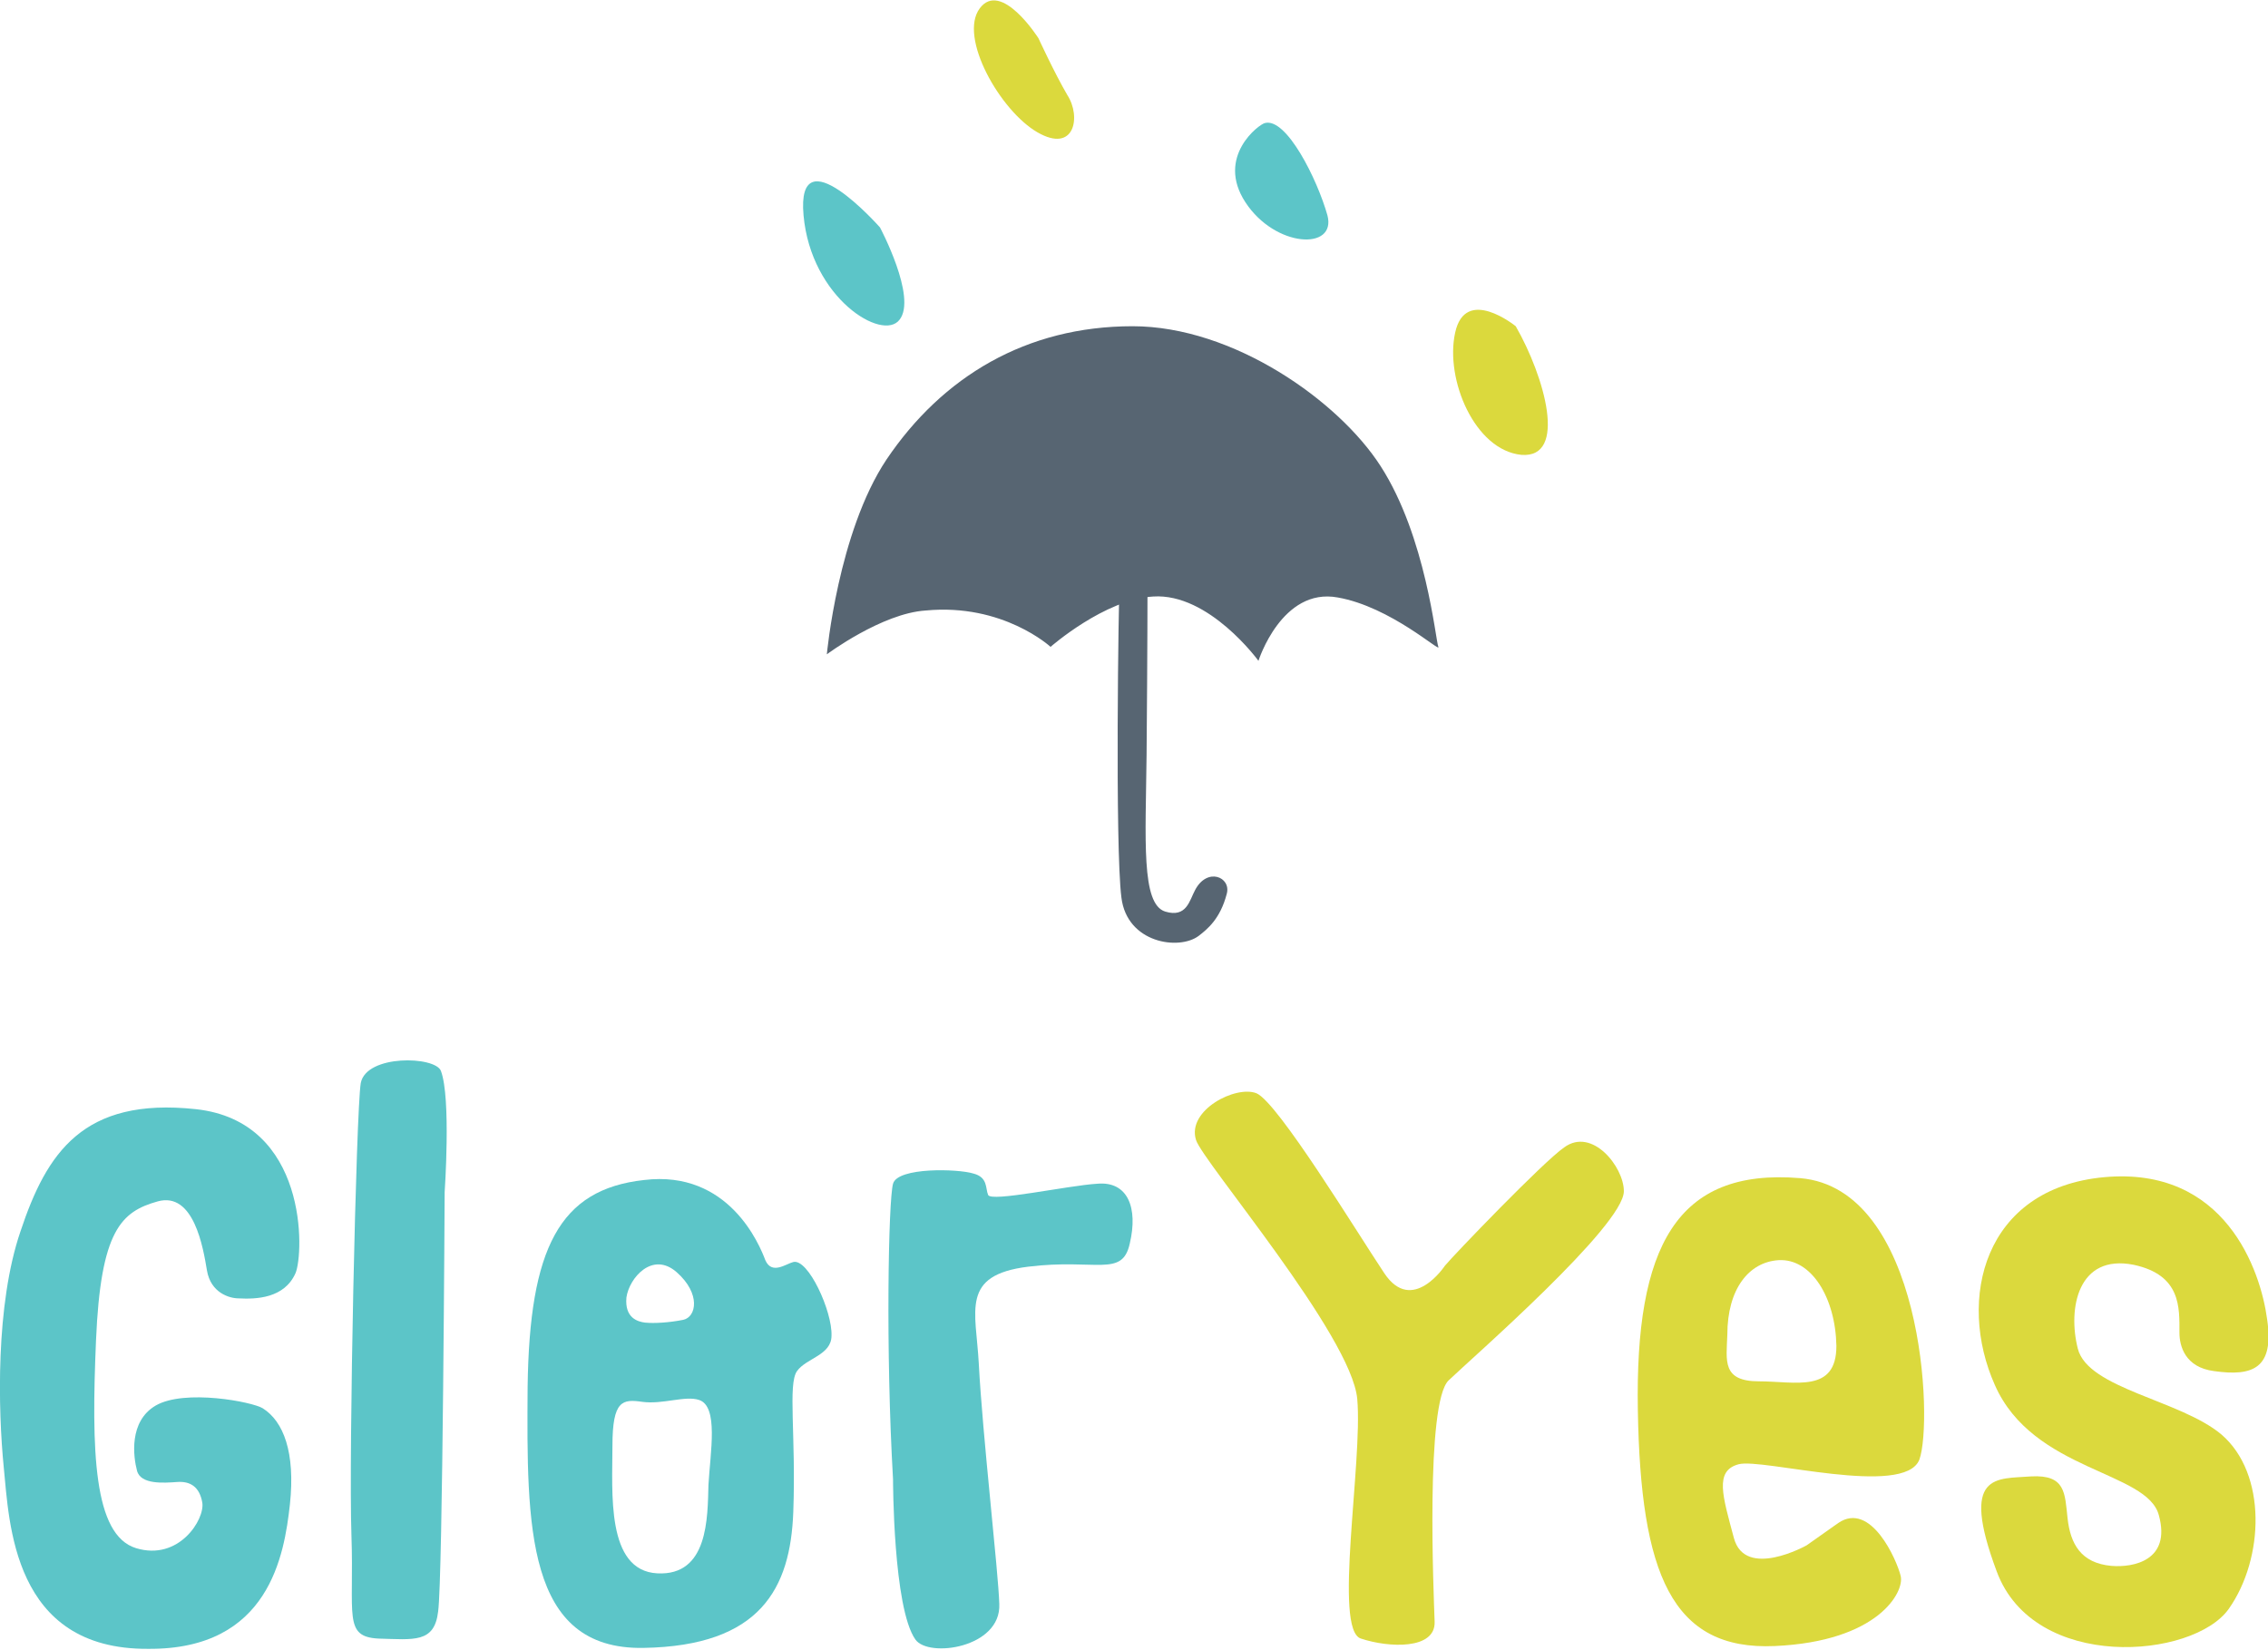 <?xml version="1.0" encoding="utf-8"?>
<!-- Generator: Adobe Illustrator 21.1.0, SVG Export Plug-In . SVG Version: 6.00 Build 0)  -->
<svg version="1.1" id="Layer_1" xmlns="http://www.w3.org/2000/svg" xmlns:xlink="http://www.w3.org/1999/xlink" x="0px" y="0px"
	 viewBox="0 0 243.3 177" style="enable-background:new 0 0 243.3 177;" xml:space="preserve">
<style type="text/css">
	.st0{fill:#5CC5C8;}
	.st1{fill:#DBD93D;}
	.st2{fill:#576572;}
	.st3{fill:#FFFFFF;}
	.st4{fill-rule:evenodd;clip-rule:evenodd;fill:#FFFFFF;}
	.st5{fill-rule:evenodd;clip-rule:evenodd;fill:#576572;}
	.st6{fill:#747474;}
	.st7{fill:#BFBFBF;}
	.st8{fill:none;stroke:#BFBFBF;stroke-width:1.3;stroke-miterlimit:10;}
</style>
<g>
	<path class="st0" d="M47.7,127.9c0,0,0.7-10.1-0.4-13c-0.6-1.6-8-1.8-8.6,1.3c-0.5,3.1-1.3,39.9-1,48.5c0.3,8.6-0.9,10.9,2.9,11.1
		c3.8,0.1,6,0.5,6.4-2.9C47.5,169.3,47.7,127.9,47.7,127.9z"/>
	<path class="st1" d="M233.8,143c0,1.4,0.6,3.7,3.7,4.1c4.2,0.6,6.5-0.3,5.7-5.6c-0.7-5.2-4.5-16.4-17.5-15.2
		c-12.9,1.2-15.8,13.1-11.7,22.3c4.1,9.3,16.4,9.2,17.6,14c1.3,4.8-2.7,5.6-5.1,5.4c-3.3-0.3-4.4-2.4-4.7-5.1
		c-0.3-2.7-0.2-4.7-3.9-4.5c-3.7,0.3-7.7-0.5-3.7,10.2c4,10.8,21.1,9.4,24.9,4c3.8-5.4,4.1-14.5-0.8-18.7
		c-4.4-3.7-14.3-4.9-15.4-9.2c-1.1-4.3,0-10.2,6-9C234,136.8,233.8,140.3,233.8,143z"/>
	<path class="st2" d="M88.7,70.2c0,0,1.2-13.1,6.4-20.9c6-8.9,15-14.3,26.4-14.3c10.8,0,22.1,8,26.6,15c4.9,7.6,5.9,18.7,6.2,19.4
		c0.3,0.7-5.1-4.3-10.8-5.3c-6-1.1-8.5,6.8-8.5,6.8s-5.3-7.3-11.3-6.9c-5.2,0.3-11,5.4-11,5.4s-5.1-4.7-13.4-3.9
		C94.6,65.8,88.7,70.2,88.7,70.2z"/>
	<path class="st2" d="M120.1,62.9c-0.1,0.7-0.5,28,0.2,33.4c0.6,4.9,6.2,5.7,8.3,4.1c0.9-0.7,2.3-1.8,3-4.5c0.5-1.8-2.1-2.9-3.4-0.4
		c-0.6,1.1-0.9,3-3.2,2.3c-2.6-0.8-2.1-7.7-2-16.8c0.1-11.3,0.1-18.6,0.1-18.6L120.1,62.9z"/>
	<path class="st0" d="M25.6,139.3c-1,0-3-0.6-3.4-3s-1.4-8.5-5.3-7.4c-3.9,1.1-6.1,3.1-6.6,14.9c-0.5,11.8-0.3,20.9,4.3,22.3
		c4.6,1.4,7.4-3.1,7.1-4.9c-0.3-1.7-1.3-2.3-2.7-2.2c-1.4,0.1-3.9,0.3-4.3-1.2c-0.4-1.5-0.9-5.3,2-7c3.1-1.8,10.4-0.4,11.5,0.3
		c2.2,1.4,3.5,4.7,2.9,10.3c-0.6,5.4-2.2,15.6-15.2,15.5C1.3,177,1,163.3,0.4,157.4c-0.6-6.1-0.9-17.4,1.8-25.3
		c2.8-8.4,6.7-14.4,18.8-13.1c12.1,1.3,11.6,15.5,10.7,17.6C30.5,139.3,27.5,139.4,25.6,139.3z"/>
	<path class="st0" d="M107.2,172.1c-0.1-3.5-1.8-18.1-2.2-25.8c-0.3-5.7-2-9.5,5.3-10.4s10.1,1.2,10.9-2.5c0.9-3.8-0.2-6.7-3.5-6.4
		c-3.2,0.2-11.4,2-11.7,1.2c-0.3-0.7,0-1.9-1.6-2.3c-1.6-0.5-8.1-0.7-8.6,1.1c-0.5,1.8-0.8,17.9,0,31.7c0,0,0,13.8,2.4,17.2
		C99.6,177.9,107.4,176.8,107.2,172.1z"/>
	<path class="st1" d="M155,135.8c0,0-3.5,5.3-6.5,0.8c-3-4.5-11.4-18.3-13.7-19.3c-2.2-0.9-7.5,1.8-6.5,5c0.7,2.3,16.7,21,17.3,27.8
		c0.6,6.8-2.6,24.8,0.4,25.7c3,1,8,1.2,7.9-1.8c-0.1-3-1-23.5,1.5-25.9c2.5-2.4,18.8-16.6,18.8-20.3c0-2.6-3.4-6.9-6.4-4.7
		C165.6,124.6,155.9,134.7,155,135.8z"/>
	<path class="st1" d="M193.1,126.4c-13.3-1.1-17.7,7.4-17.4,24.9s3.6,25.8,14.7,25.3c11.1-0.5,13.9-5.8,13.5-7.5
		c-0.4-1.7-3.2-8.1-6.7-5.7c-3.4,2.4-3.4,2.4-3.4,2.4s-6.6,3.7-7.8-0.8c-1.2-4.5-2.1-7.2,0.5-7.9c2.5-0.7,17.8,3.6,19.4-0.5
		C207.4,152.5,206.3,127.5,193.1,126.4z M188.7,148.2c-4,0-3.5-2.2-3.4-5c0-4.9,2.3-7.8,5.5-8c3.5-0.2,6.1,4,6.2,9.2
		C197,149.5,192.6,148.2,188.7,148.2z"/>
	<path class="st0" d="M85.1,135.4c-0.8,0.2-2.3,1.4-3-0.2c-0.6-1.6-3.9-9.7-13-8.6c-9.1,1-12.3,7.3-12.5,22.2
		c-0.1,14.9-0.2,28.2,12.4,28c12.6-0.2,15.8-6.4,16.1-14.6s-0.6-13.7,0.4-15.1c1-1.4,3.7-1.7,3.7-3.8
		C89.3,140.7,86.7,135,85.1,135.4z M67.2,139.2c0.3-2.1,2.8-5,5.4-2.7c2.6,2.3,2.1,4.8,0.7,5.1c-1.5,0.3-3.1,0.4-4.1,0.3
		C68.4,141.8,67,141.4,67.2,139.2z M76,159.3c-0.1,3.5,0,9.8-5.5,9.5c-5.5-0.3-4.8-8.7-4.8-13.7c0-4.9,1.1-5,3.2-4.7
		c2.2,0.3,4.6-0.7,6.1-0.2C77.1,150.9,76.2,155.8,76,159.3z"/>
	<path class="st0" d="M94.4,24.4c0,0-9-10.2-8.2-1.3C87,32,94.7,36.7,96.5,34.3C98.4,31.9,94.4,24.4,94.4,24.4z"/>
	<path class="st1" d="M111.4,4.1c0,0-4-6.3-6.3-3.2s2.2,11,6.2,13.3s4.7-1.7,3.2-4C113.1,7.8,111.4,4.1,111.4,4.1z"/>
	<path class="st0" d="M135.7,13.2c-0.6,0.1-5.3,3.6-2.1,8.5c3.2,4.9,9.8,5.2,8.8,1.4C141.3,19.2,138,12.6,135.7,13.2z"/>
	<path class="st1" d="M162.6,35c0,0-5.4-4.4-6.5,0.7c-1.1,5,2.1,12.6,7.1,13.1C168.2,49.2,165.7,40.4,162.6,35z"/>
</g>
</svg>
